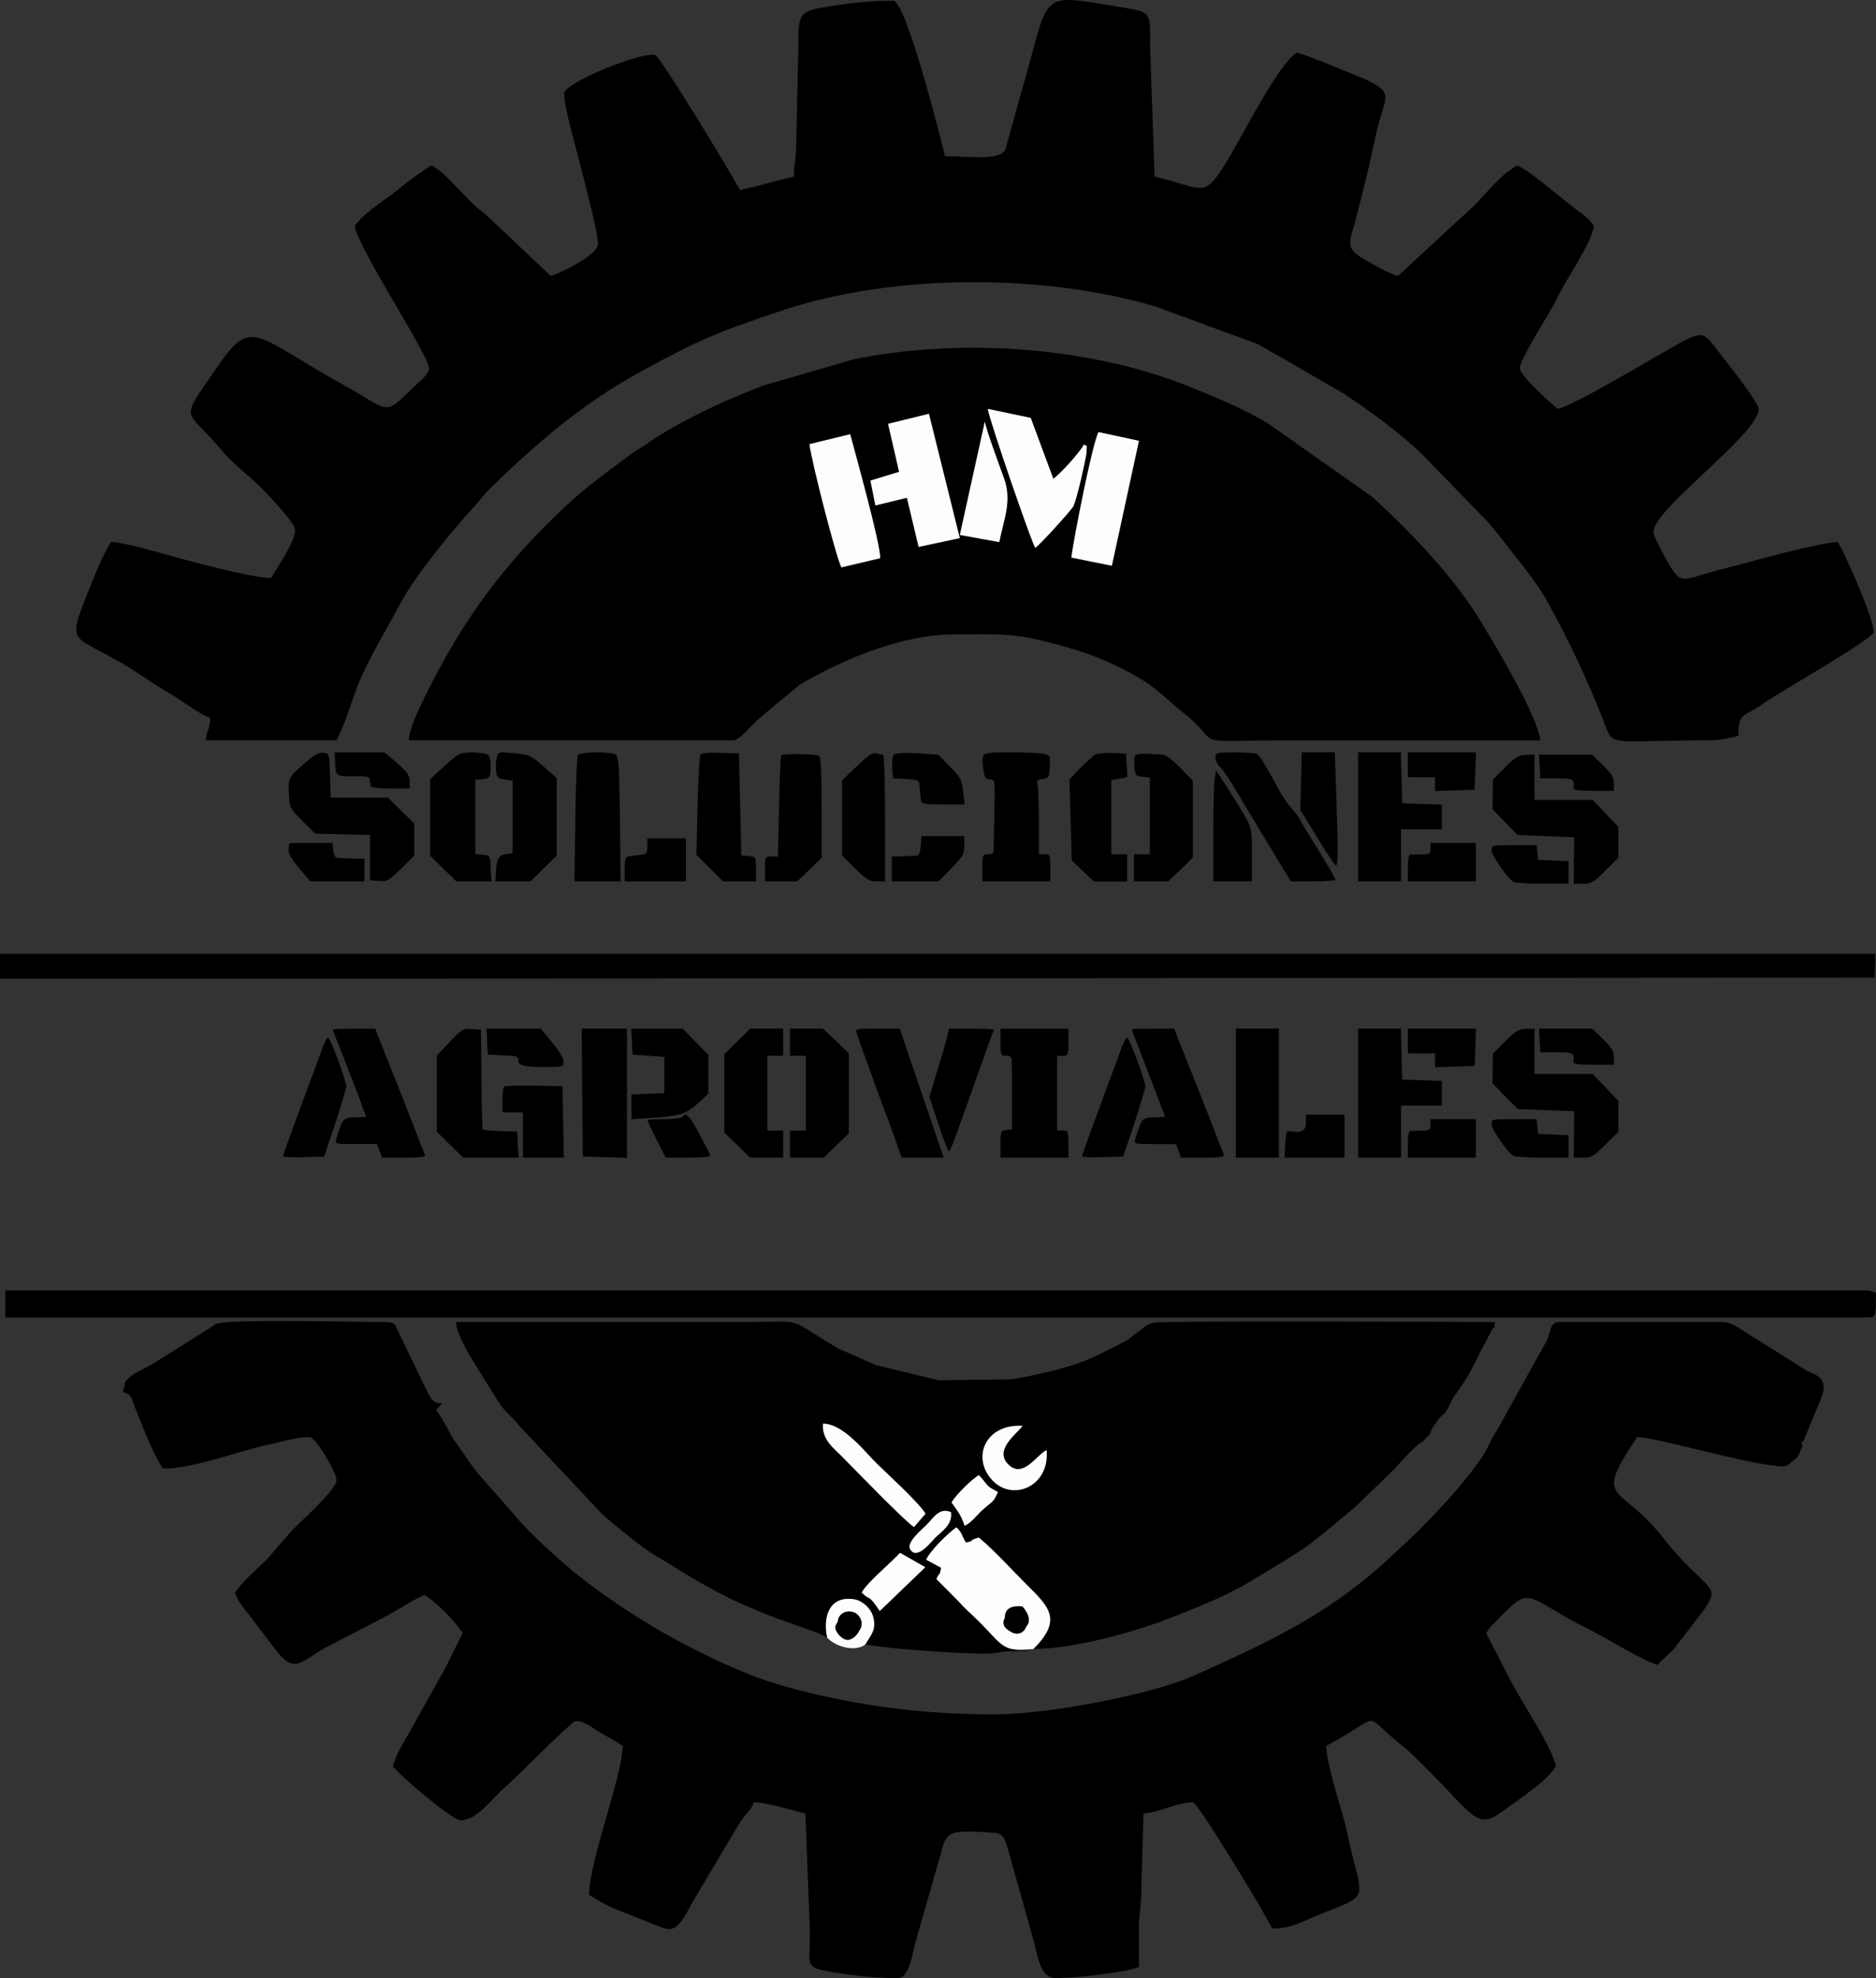 <?xml version="1.0" encoding="UTF-8"?>
<svg id="Capa_2" data-name="Capa 2" xmlns="http://www.w3.org/2000/svg" viewBox="0 0 543.37 572.76">
  <rect x="0" y="0" width="543.37" height="572.76" fill="#333333" stroke="none"/>
  <defs>
    <style>
      .cls-1 {
        fill: #fdfdfd;
      }

      .cls-1, .cls-2, .cls-3, .cls-4 {
        fill-rule: evenodd;
      }

      .cls-2 {
        fill: #8e8e8e;
      }

      .cls-3 {
        fill: #5e5e5e;
      }
    </style>
  </defs>
  <g id="Capa_1-2" data-name="Capa 1">
    <g id="Capa_1-3" data-name="Capa_1">
      <g id="_1478263746384" data-name=" 1478263746384">
        <path class="cls-4" d="M230.01,51.14c-5.2,1.21-10.19,2.64-15.67,3.92-2.97-5.62-22.65-37.84-24.4-38.99-2.71-1.78-26.52,7.86-26.52,10.91s1.34,7.99,2.08,10.97c1.48,5.89,7.71,28.44,7.71,32.77,0,2.9-10.68,8.43-13.71,9.14l-17.13-16.16c-1.76-1.78-2.37-2.07-4.22-3.61-1.57-1.31-2.8-2.74-4.27-4.21-2.95-2.95-5.28-6.04-8.98-8-2.01,1.35-3.8,2.51-5.79,4-2.03,1.53-3.38,2.72-5.49,4.3-3.56,2.66-8.62,5.9-10.91,9.32,1.82,7.81,21.54,37.39,21.54,41.13,0,1.89-3.46,4.44-4.73,5.71-8.35,8.34-6.74,6.51-18.98-.28-27.58-15.31-27.45-20.67-38.05-5.17-10.78,15.78-8.9,10.79,1.89,23.7,3.25,3.88,7.58,6.98,11.08,10.47,1.99,1.98,9.04,9.39,9.88,11.73,1.05,2.92-5.38,11.91-6.79,14.56-6.23,0-27.53-5.94-34.52-7.92-2.3-.65-9.3-2.47-11.83-2.53-1.87,2.79-4.27,8.34-5.69,11.94-8.12,20.49-6.03,13.11,14.18,26.57,3.24,2.16,6.45,4.24,9.99,6.33,2.8,1.65,7.47,5.34,10.24,6.08-.08,3.4-1.05,3.47-1.31,6.53h37.86c2.21-4.18,3.68-9.12,5.3-13.63,3.14-8.76,8.81-17.74,13.19-25.98,4.25-7.98,14.67-20.8,21.17-27.8,1.83-1.96,2.53-3.21,4.57-5.22,13.17-13.02,27.3-25.1,43.68-34.01,17.5-9.51,22.03-11.39,41-17.75,32.43-10.88,76.21-10.73,108.31-1.2l29.13,10.69c2.35,1.04,3.87,2.25,6.3,3.49l19.03,11c7.87,5.25,15.62,10.84,22.49,17.33l19.63,20.2c1.57,1.95,2.97,3.59,4.37,5.42,4.34,5.68,9.11,11.11,12.61,17.42,6.05,10.92,11.28,22.02,15.92,33.7,3.51,8.83,.2,6.34,30.87,6.34,3.49,0,5.71-.66,8.49-1.31,0-7.15,1.54-5.2,7.46-9.52,3.47-2.53,31.71-18.59,31.71-20.51,0-4.06-8.49-23.2-10.45-26.11-7.26,.6-25.4,5.86-33.29,7.83-12.13,3.03-11.72,5.6-16.53-3.05-.81-1.46-3.45-6.45-3.52-7.5-.41-6.63,30.49-28.4,30.49-35.8,0-1.74-8.58-12.61-10.17-14.64-6.18-7.92-5.17-8.61-14.85-3.2-5.98,3.35-28.25,16.71-33.09,17.84-1.82-1.22-11.1-9.71-11.1-11.75,0-2.14,6.55-12.78,8.11-15.39,1.17-1.97,1.72-2.93,2.77-5.06,2.99-6.09,9.27-14.7,10.66-20.67-1.36-2.04-2.93-3.21-5.03-4.76-4.91-3.61-12.23-10.26-17.16-12.87-5.09,2.69-8.75,7.95-12.88,11.93l-21.72,20.06c-2.15-.5-5.61-2.35-7.57-3.53-1.95-1.18-6.23-2.98-6.27-5.63,0-.12,.01-1.12,.04-1.32,.21-1.6,.34-1.62,.64-2.64,.59-2.04,.98-3.46,1.53-5.67,.86-3.46,1.85-7.06,2.74-10.97,.95-4.2,1.64-7.06,2.51-11.2,2.34-11.1,5.76-11.61-2.77-15.83l-12.98-5.3c-2.5-.83-4.51-1.89-7.26-2.54-5.36,3.59-14.94,22.64-19.2,29.76-7.93,13.25-6.66,9.7-21.93,6.14l-1.31-37.86c.08-9.93,.36-9.77-8.39-11.2-25.22-4.11-20.09-5.02-29.24,25.79l-4.25,15.33c-1.41,3.41-10.09,2.06-17.53,2.06-1.18-5.08-11.27-45.05-15.02-45.05-6.34,0-12.21,.63-18.01,1.58-8.6,1.41-9.5,1.35-9.41,10.82l-.64,28.73c.02,4.26-.66,6.45-.66,9.79h0Z"/>
        <path class="cls-4" d="M35.46,403.02c2.97,.79,2.58,1.96,3.74,4.75,2.34,5.63,4.76,12.58,8.01,17.45,9.11,0,22.1-5.2,31.39-7.13,3.46-.72,7.24-2.01,11.04-2.01,1.84,0,7.83,10.31,7.83,12.4,0,3.22-11.98,13.21-14.36,16.32-1.31,1.71-2.25,2.4-3.64,4.19-3.43,4.42-8.2,7.38-11.37,12.13,.55,2.07,2.12,4.04,3.46,5.68l8.18,10.75c5.64,7.5,7.27,3.45,14.68-.55,7.86-4.23,15.86-7.9,23.41-12.49,1.04-.63,1.44-.89,2.5-1.42l2.6-1.32c4.14,2.77,8.3,6.92,11.1,11.1-1.67,3.16-3.08,6.18-4.78,9.58l-10.51,18.86c-1.58,2.67-4.25,7.09-4.94,10.07,1.69,2.53,17.23,15.67,19.59,15.67,4.93,0,9.18-6.44,12.76-9.43l4.37-4.11c1.73-1.74,15.29-15.18,16.16-15.18,2.86,0,4.9,2,7.15,3.3,2.1,1.21,4.55,2.53,6.56,3.88-.19,8.69-9.57,32.99-9.79,43.09,3.52,2.36,7.58,4.29,11.83,5.8l9.41,3.75c.53,.17,.76,.28,1.44,.36,.18,.02,.67,.02,.81,.01,3.05-.06,5.48-6.26,7.08-8.74l11.19-18.84c.97-1.62,1.66-2.81,2.76-4.42,1.21-1.76,2.57-2.52,3.15-4.69,4.32,.1,10.96,2.32,15.02,3.26l1.31,34.6c-.02,9.66-1.85,10,6.9,11.38,6.05,.96,11.93,1.67,18.56,1.67,3.51,0,4.31-7.91,5.14-10.53l7.26-25.38c1.52-6.44,2.79-6.52,9.8-6.52l6.21,.38c2.64,.56,2.88,2.82,3.52,4.9l7.16,25.48c1.43,4.45,1.75,11.67,6.61,11.67,5.62,0,20.82-1.66,24.15-3.26,0-3.71,0-7.41-.02-11.11-.02-4.55,.7-6.34,.68-11.07l.64-22.2c4.87-.41,9.77-3.26,14.36-3.26,1.35,0,22.28,34.43,22.85,36.56,5.75,0,8.54-1.98,13.62-4.01,13.79-5.5,12.95-4.06,9.63-17.28-.93-3.69-1.49-6.98-2.48-10.57-1.7-6.18-4.55-14.49-5.09-21.02,17.29-9.15,9.65-9.97,21.45-.56,3.25,2.59,5.16,4.64,8.09,7.57,13.86,13.86,14.16,17.54,22.22,11.45,1.94-1.47,3.33-2.32,5.32-3.82,3.63-2.74,7.09-5.15,9.51-8.77-1.14-4.89-7.32-14.65-10.07-19.31-3.89-6.57-6.65-12.57-10.17-19.21,.39-.58,.48-.82,1.07-1.54,1.3-1.6-.09,.04,1.26-1.35,11.42-11.81,7.69-8,27.92,2.03,4.61,2.29,15.57,9.12,19.37,10.01l4.68-4.46c16.93-22.49,13-11.78-3.09-32.38-12.54-16.05-20.55-9.55-7.46-29.1,6.08,.14,33.67,8.49,42.43,8.49,1.38,0,2.16-1.4,3.91-2.53,.1-.24,.23-.49,.4-.73,.66-.97,.09-.46,.61-1.42,.28-.51,.44-.81,.53-1.01l-.05-.22c-.53-2.56-.18-.19,.47-1.77l4.83-11.64c1.23-3.19,1.6-5.54-1.64-7.3l-1.98-.89-.35-.18-16.01-10.04c-2.36-1.38-5.5-4.06-8.35-4.06h-47.66c-2.34,0-2.39,3.46-3.25,5.24l-14.44,26.03c-3.12,4.57-1.61,4.6-7.77,12.47-5.23,6.68-10.44,12.07-16.48,18.12l-8.81,8.17c-17.15,15.28-33.38,22.73-54.57,32.26-12.8,5.76-42.94,11.32-57.88,11.32-17.08,0-32.54-1.64-48.48-5.05-7.69-1.65-16.16-3.88-23.25-6.78-16.93-6.92-33.7-16.51-48.02-27.7-5.09-3.98-15.08-12.84-19.2-18.01l-10.69-12.16c-2.46-2.99-4.02-5.68-6.28-8.73-2.1-2.83-3.66-7.05-5.97-9.7l1.59-1.67c.07-.06,.25-.19,.36-.29-2.69-.06-2.96-.42-5.11-4.69l-8-16.62c-.03-.09-.07-.29-.11-.38-.52-1.35-1.16-1.81-3.11-1.81-6.78,0-45.89-.97-49.12,.5-2.4,1.09,1.16-.77-.82,.49l-16.84,10.58c-2.04,1.43-5.33,2.54-7.43,4.32-2.6,2.2-.8,1.48-2.18,4.35h0Z"/>
        <path class="cls-4" d="M285.26,122.03c.27,2.29,4.47,13.46,5.56,16.5,2.33,6.52,.02,11.43-1.38,18.44l-11.43-2.07,7.25-32.87Zm-39.01,3.7c1.45,5.44,8.9,32.13,8.67,35.89l-11.21,2.66c-1.48-2.62-8.73-30.82-9.26-35.69l11.8-2.86Zm64.05,35.71c.67-5.48,6.05-32.86,7.86-36.33l11.72,2.53-7.85,36.18-11.73-2.37Zm-41.25-41.63l8.94,36-11.93,2.53-3.39-14.22-9.14,2.22-1.42-7.2,8.3-2.54-3.2-13.89,11.84-2.91h0Zm41.67,27.05c-1.07,1.54-9.38,10.79-10.86,11.75-.96-1.19-13.33-37.07-13.75-40.23l12.44,2.61,6.54,17.61c2.12-1.42,7.64-7.62,8.95-9.98,.93,1.38,.77-1.26,.67,2.47-.02,.82-2.82,14.1-3.98,15.76ZM118.38,214.35h94.01c1.91,0,5.32-4.53,8.49-7.18l10.71-8.88c12.48-7.37,29.71-14.62,44.78-14.62,14.24,0,17.47-.59,32.28,3.63,6.35,1.81,11.52,3.85,16.91,6.59,9.66,4.9,11.9,8.4,17.02,12.36,13.1,10.13-1.23,8.11,33.02,8.11h70.51c-.59-7.04-13.77-28.71-16.94-33.99-8.01-13.32-20.14-25.82-31.53-36.37l-30.25-21.32c-7.33-4.38-14.97-7.58-23.12-10.83-28.45-11.37-65.41-14.13-96.7-7.89l-26.32,7.62c-10.48,4.02-19.02,7.87-28.82,13.61-2.1,1.23-3.21,2.06-5.14,3.35-2.07,1.39-3.13,1.88-5.11,3.37-10.09,7.59-14.26,10.39-23.48,19.61-11.91,11.91-21.32,23.95-29.67,38.88-2.18,3.9-3.81,7-5.87,11.11-1.51,3.01-4.71,9.65-4.78,12.85h0Z"/>
        <path class="cls-4" d="M254.82,466.47c-3.78-5.56-2.44-2.55-5.23-5.35,1.62-3.01,8.05-8.2,11.1-11.5l7.32,4.16-13.2,12.7h0Zm20.63-28.65c.53,3.61-2.77,5.66-4.55,7.39-1.05,1.02-5.42,6.85-7.33,3.27-1.06-1.99,3.75-5.88,4.86-7.03,2.03-2.08,3.66-5.05,7.02-3.63h0Zm3.95,3.96c-1.17-3.39-1.83-3.94-3.8-6.77,1.27-2.16,5.82-6.7,7.95-7.9,2.63,2.81,1.83,3.09,5.49,4.87-1.33,3.18-1.55,2.56-4.54,5.28-1.66,1.5-2.79,3.34-5.1,4.52h0Zm-41.02-29.58c6.08,.07,12.29,8.4,15.76,11.75,3.14,3.03,12.02,11.18,13.94,14.32l-3.35,3.87c-2.84-1.85-16.86-16.38-21.15-20.71-2.02-2.04-5.63-4.67-5.2-9.23h0Zm64.77,7.67c.96,10.59-9.91,15.02-15.75,8.69-6.16-6.67-1.79-16.41,8.79-15.71-1.58,2.22-8.36,6.89-4.18,11.12,4.32,4.37,8.24-2.79,11.15-4.1h0Zm-63.57,54.31c-1.31-6.13,.66-12.31,7.97-11.08,2.18,.37,4.59,2.53,5.26,4.71,1.25,4.02-.54,5.46-2.15,8.33,6.1,1.21,29.7,2.96,36.15,2.61,2.9-.16,2.71-.6,5.86-.67l4.45-.1c1.58-.28,.6,0,1.44-.46-8.48,.73-8.02-1.15-15.28-8.3-1.98-1.96-3.72-3.41-5.92-5.85l-6.13-6.17c.9-2.25,.8-.4,1.38-3.26l-4.36-2.35c1.3-2.81,6.38-7.69,8.76-9.38,1.55,1.41,1.48,2.22,2.73,4.4,2.66-.38,.71-.72,3.8-1.41,4.76,3.94,9.74,9.6,14.28,14.06,6.44,6.34,9.66,10.01,1.51,18.18,11.93,0,29.85-5.14,38.86-8.68,8.75-3.43,16.47-6.32,24.63-11.28,16.45-9.99,13.89-7.91,29.75-21.18l10.94-10.6c4.76-5.15,6.79-7.5,8.85-8.47,.4-.7,1.04-1.35,1.77-1.89,.42-1.51,1.16-2.53,2.04-3.75,2.7-3.72,1.45-.18,4.13-5.66,.91-1.86,.17-.66,1.2-2.07,3.5-4.78,4.67-7.18,7.24-12.34l3.36-6.43c.74-1.49,.59,.89,.94-2.33-6.24,0-96.53-.42-99.01,.22-2.15,.56-2.69,1.48-6.32,4.12-.39,.28-1.49,1.11-1.5,1.11l-8.71,4.35c-6.49,3.22-17.17,5.62-24.52,6.81l-21.12,.28-18.35-4.45c-.46-.22-.88-.44-1.35-.64l-9.53-4.2c-.41-.24-.81-.5-1.21-.74-14.25-8.44-7.78-6.86-25.12-6.86h-84.22c.06,2.91,2.56,6.98,3.5,8.97l8.97,14.47c1.67,2.56,3.87,4.07,5.82,6.59l24.34,25.93c4.47,3.74,9.04,7.62,13.9,10.91,1.46,.99,2.25,1.32,3.67,2.21,13.84,8.71,22.05,13.11,38.14,18.66,2.97,1.02,6.92,2.32,9.16,3.67h0Z"/>
        <path class="cls-4" d="M1.52,381.47H541.41c2.15,0,1.82-1.13,1.96-7.18-1.46-.34-1.5-.65-3.26-.65H1.52s0,7.83,0,7.83Z"/>
        <path class="cls-1" d="M291.74,471.2c-1.51-4.12-.51-6.45,4.37-6.08,4.02,4.53,1.24,7.94-4.37,6.08Zm6.82,6.33l.77-.08c8.15-8.17,4.93-11.84-1.51-18.18-4.54-4.47-9.52-10.12-14.28-14.06-3.09,.7-1.14,1.03-3.8,1.41-1.25-2.18-1.18-2.99-2.73-4.4-2.38,1.69-7.46,6.57-8.76,9.38l4.36,2.35c-.58,2.87-.48,1.01-1.38,3.26l6.13,6.17c2.2,2.43,3.94,3.89,5.92,5.85,7.25,7.15,6.8,9.03,15.28,8.3h0Z"/>
        <polygon class="cls-1" points="257.22 122.72 260.42 136.61 252.12 139.15 253.54 146.35 262.68 144.13 266.07 158.35 278 155.81 269.06 119.81 257.22 122.72"/>
        <path class="cls-1" d="M299.86,158.61c1.48-.96,9.79-10.21,10.86-11.75,1.16-1.67,3.95-14.95,3.98-15.76,.11-3.73,.27-1.09-.67-2.47-1.31,2.36-6.83,8.55-8.95,9.98l-6.54-17.61-12.44-2.61c.42,3.16,12.8,39.04,13.75,40.23Z"/>
        <path class="cls-1" d="M234.46,128.59c.54,4.87,7.79,33.07,9.26,35.69l11.21-2.66c.22-3.75-7.23-30.45-8.67-35.89l-11.8,2.86Z"/>
        <path class="cls-1" d="M310.31,161.44l11.73,2.37,7.85-36.18-11.72-2.53c-1.81,3.47-7.19,30.85-7.86,36.33Z"/>
        <path class="cls-1" d="M278.01,154.89l11.43,2.07c1.4-7.01,3.7-11.93,1.38-18.44-1.08-3.03-5.28-14.2-5.56-16.5l-7.25,32.87Z"/>
        <path class="cls-1" d="M268.08,438.27c-1.92-3.14-10.8-11.29-13.94-14.32-3.48-3.35-9.69-11.69-15.76-11.75-.43,4.56,3.18,7.19,5.2,9.23,4.3,4.33,18.31,18.86,21.15,20.71l3.35-3.87Z"/>
        <path class="cls-1" d="M303.15,419.87c-2.9,1.31-6.82,8.47-11.15,4.1-4.18-4.22,2.6-8.89,4.18-11.12-10.58-.7-14.95,9.05-8.79,15.71,5.84,6.32,16.71,1.9,15.75-8.69h0Z"/>
        <path class="cls-1" d="M268.01,453.77l-7.32-4.16c-3.05,3.31-9.49,8.5-11.1,11.5,2.79,2.8,1.45-.21,5.23,5.35l13.2-12.7h0Z"/>
        <path class="cls-1" d="M244.57,473.19c-4.11-3.91-.69-7.52,2.63-6.39,3.16,1.08,3.94,7-2.63,6.39Zm-5,.98c2.98,3.08,8.61,4.01,11.09,1.96,1.61-2.87,3.4-4.31,2.15-8.33-.68-2.17-3.08-4.34-5.26-4.71-7.31-1.24-9.28,4.95-7.97,11.08h0Z"/>
        <path class="cls-1" d="M279.4,441.78c2.31-1.18,3.44-3.02,5.1-4.52,3-2.72,3.22-2.11,4.54-5.28-3.66-1.77-2.86-2.06-5.49-4.87-2.13,1.2-6.68,5.74-7.95,7.9,1.97,2.83,2.63,3.38,3.8,6.77h0Z"/>
        <path class="cls-1" d="M275.45,437.82c-3.36-1.42-4.99,1.55-7.02,3.63-1.11,1.15-5.92,5.04-4.86,7.03,1.91,3.58,6.28-2.24,7.33-3.27,1.78-1.74,5.08-3.79,4.55-7.39h0Z"/>
        <path class="cls-4" d="M291.74,471.2c5.6,1.86,8.39-1.54,4.37-6.08-4.87-.37-5.88,1.96-4.37,6.08Z"/>
        <path class="cls-4" d="M244.57,473.19c6.56,.61,5.79-5.31,2.63-6.39-3.32-1.13-6.74,2.48-2.63,6.39Z"/>
        <path class="cls-2" d="M534.89,420.64c.06,.06,.19-.29,.19-.19h0s-.26,.13-.19,.19Z"/>
        <path class="cls-3" d="M431.74,414.12l.19-.19s-.26,.13-.19,.19Z"/>
        <path class="cls-2" d="M307.7,230.02l.19-.19s-.26,.13-.19,.19Z"/>
        <path d="M88.77,220.52c-5.24,4.52-5.31,4.65-5.11,9.31,.2,4.06,.26,4.2,3.93,7.87l3.67,3.67,8,.2,7.93,.2v13.11l2.56,.2c2.36,.2,2.88-.07,6.43-3.54l3.8-3.8v-9.31l-3.8-3.74-3.8-3.74h-16.59l-.2-6.43c-.2-6.29-.2-6.36-1.9-6.56-1.25-.13-2.62,.52-4.92,2.56Z"/>
        <path d="M97.09,221.11c.2,3.67,.26,3.74,5.97,3.67,2.1-.07,3.87,.13,3.87,.39,.07,.33,.2,.79,.26,1.18,.07,.33,.2,.92,.26,1.31,0,.39,2.43,.66,5.64,.66h5.57v-2.16c-.07-1.7-.66-2.62-3.67-5.24l-3.61-3.08h-14.42l.13,3.28h0s0,0,0,0Z"/>
        <path d="M132.96,218.36c-.59,.26-2.69,1.97-4.72,3.87l-3.67,3.41v22.09l3.8,3.74,3.8,3.74h10.16l-.2-3.8c-.2-3.67-.2-3.74-2.29-3.93l-2.16-.2v-21.5l2.16-.2c1.97-.2,2.1-.39,2.29-3.02,.13-1.57-.13-3.28-.59-3.8-.79-.98-6.49-1.25-8.59-.39h0s0,0,0,0Z"/>
        <path d="M143.9,219.27c-.26,.92-.33,2.62-.2,3.87,.2,1.97,.46,2.29,2.49,2.56l2.29,.33v20.98l-2.29,.33q-2.29,.33-2.49,4.06l-.2,3.8h10.16l3.8-3.74,3.8-3.74v-22.42l-3.87-3.41c-3.67-3.21-4.13-3.41-8.52-3.8-4.52-.46-4.59-.39-4.98,1.18h0Z"/>
        <path d="M167.37,218.62c-.26,.46-.66,8.92-.72,18.68l-.26,17.9h13.37l-.2-18.03c-.2-15.21-.39-18.16-1.25-18.68-1.51-.98-10.29-.79-10.95,.13h0Z"/>
        <path d="M202.84,218.55c-.26,.39-.59,7.08-.79,14.82l-.33,14.1,3.87,3.87,3.8,3.87h9.57v-3.54c0-3.54,0-3.61-2.1-3.8l-2.16-.2-.33-14.75-.33-14.75-5.38-.2c-3.54-.13-5.51,.07-5.83,.59h0s0,0,0,0Z"/>
        <path d="M226.31,218.75c-.2,.39-.52,7.08-.66,14.95l-.33,14.29h-1.84c-1.84,0-1.9,.07-1.9,3.61v3.61h9.31l3.54-3.41,3.54-3.41v-14.62c0-11.15-.2-14.75-.79-14.95-1.9-.59-10.49-.66-10.88-.07h0s0,0,0,0Z"/>
        <path d="M252.41,218.29c-.52,.2-2.69,2.03-4.72,4l-3.8,3.67v21.77l3.8,3.74c3.21,3.21,4.13,3.74,6.23,3.74h2.43v-18.36c0-10.69-.26-18.36-.59-18.36s-.98-.13-1.51-.26c-.46-.2-1.31-.13-1.84,.07h0Z"/>
        <path d="M259.09,218.36c-.59,.39-.79,1.7-.66,3.8l.2,3.21,3.8,.2c2.95,.13,3.74,.46,3.87,1.31,0,.59,.13,1.7,.2,2.43,.07,.72,.2,1.84,.26,2.43,.07,1.05,.85,1.18,6.36,1.18h6.29l-.46-3.8c-.39-3.34-.72-4.06-3.8-7.15l-3.41-3.47-5.9-.39c-3.28-.2-6.29-.07-6.75,.26h0Z"/>
        <path d="M284.79,218.81c-.26,.52-.2,2.29,0,3.93,.39,2.49,.72,2.95,1.97,2.95,1.44,0,1.44,.07,1.25,9.64-.13,5.38-.2,10.23-.2,10.82,0,.85-.52,1.18-1.64,1.18-1.57,0-1.64,.2-1.64,3.93v3.93h19.67v-3.93c0-3.74-.07-3.93-1.64-3.93h-1.64v-9.38c0-5.11-.2-9.97-.39-10.75-.33-1.18-.07-1.44,1.51-1.64,1.7-.2,1.84-.39,2.03-3.54,.2-3.28,.13-3.34-1.9-3.8-1.11-.2-5.44-.39-9.57-.39-6.03,0-7.54,.2-7.8,.98h0Z"/>
        <path d="M317.18,218.49c-.59,.39-2.49,2.1-4.26,3.87l-3.15,3.28,.33,11.74,.33,11.74,3.21,3.08,3.21,3.02h9.64v-7.87h-4.59v-21.5l2.36-.39,2.29-.46-.2-3.41-.2-3.41-3.93-.13c-2.16-.13-4.39,.13-5.05,.46h0s0,0,0,0Z"/>
        <path d="M328.65,218.88c-.13,.46-.2,1.9-.07,3.28,.2,2.36,.39,2.56,2.36,2.75l2.1,.2v22.22h-4.59v7.87h9.9l3.61-3.41,3.54-3.47v-22.29l-3.74-3.8c-2.49-2.56-4.2-3.74-5.38-3.8-.92,0-3.02-.07-4.59-.2-1.7-.07-2.95,.2-3.15,.66h0s0,0,0,0Z"/>
        <path d="M352.06,219.34c0,.85,.59,2.1,1.31,2.75,.72,.66,2.23,2.82,3.41,4.79,2.69,4.46,3.15,5.24,10.82,17.96l6.29,10.36h6.42c3.61,0,6.49-.26,6.49-.52,0-.33-2.1-3.93-4.65-8.06-2.56-4.13-5.05-8.19-5.51-9.11-.46-.92-1.64-2.49-2.62-3.54-.98-1.05-2.69-3.54-3.74-5.57-3.47-6.43-5.38-9.57-6.1-10.03-.33-.26-3.21-.52-6.36-.52-5.64,0-5.77,.07-5.77,1.51h0Z"/>
        <path d="M376.84,226.16l-.2,8.39,4.92,8c2.69,4.46,5.11,8.06,5.38,8.06,.66,0,.66-5.31,.07-20.85l-.39-11.93h-9.57l-.2,8.33h0s0,0,0,0Z"/>
        <polygon points="393.36 236.52 393.36 255.2 399.59 255.2 405.82 255.2 405.82 247.66 405.82 240.12 411.72 240.12 417.62 240.12 417.62 236.52 417.62 232.98 411.91 232.78 406.14 232.58 405.95 225.17 405.75 217.83 399.59 217.83 393.36 217.83 393.36 236.52 393.36 236.52"/>
        <polygon points="407.78 221.44 407.78 225.04 411.72 225.04 415.65 225.04 415.65 227.01 415.65 229.04 421.42 228.85 427.12 228.65 427.32 223.21 427.52 217.83 417.62 217.83 407.78 217.83 407.78 221.44"/>
        <path d="M435.97,222.16l-3.54,3.54-.07,4.33-.07,4.26,3.61,3.74,3.67,3.74,8.19,.33,8.19,.33-.07,6.69-.07,6.75h2.69c2.36,0,3.08-.39,6.43-3.74l3.8-3.74v-8.98l-3.74-3.93-3.67-3.87h-16.85v-13.11l-2.43,.07c-2.1,0-3.08,.59-6.1,3.61h0s0,0,0,0Z"/>
        <path d="M445.94,221.9l.2,3.47h4.79c4.79,0,5.11,.2,4.79,2.75-.07,.66,1.44,.85,5.83,.85h5.9v-2.16c0-1.7-.66-2.82-3.15-5.24l-3.15-3.08h-15.41l.2,3.41h0s0,0,0,0Z"/>
        <path d="M351.8,225.5c-.2,1.38-.39,8.59-.39,16.06v13.64h11.15v-7.8c0-8.78,.59-7.21-7.47-19.93l-2.82-4.39-.46,2.43h0s0,0,0,0Z"/>
        <path d="M266.7,244.84c-.13,1.64-.52,2.88-.98,2.88-.46,.07-2.29,.13-4.13,.2l-3.28,.07v7.21h13.51l3.74-3.8c3.34-3.41,3.74-4.06,3.74-6.56v-2.75h-12.39l-.2,2.75h0Z"/>
        <path d="M187.5,245.04c0,1.7-.26,2.29-1.11,2.36-.66,.07-1.64,.2-2.16,.26-.52,.07-1.51,.2-2.1,.26-.98,.07-1.18,.72-1.18,3.67v3.61h17.7v-12.46h-11.15v2.29h0Z"/>
        <path d="M83.85,244.19c-.66,2.43-.26,3.47,2.69,7.08l3.34,3.93h15.67v-6.56l-3.61-.07c-1.97-.07-4-.13-4.39-.2-.46,0-.92-1.05-1.05-2.23l-.2-2.1h-6.23c-3.41,0-6.16,.07-6.23,.13h0s0,0,0,0Z"/>
        <path d="M414.34,245.69c0,1.44-.26,1.64-2.43,1.7-1.38,.07-2.88,.07-3.28,0-.59-.07-.85,1.05-.85,3.87v3.93h19.67v-11.15h-13.11v1.64h0Z"/>
        <path d="M432.04,246.28c0,1.38,4.39,7.74,6.23,9.05,.33,.26,4.13,.52,8.39,.52h7.67v-6.49l-4.39-.2-4.46-.2-.2-2.16-.2-2.1h-6.56c-6.36,0-6.49,0-6.49,1.57h0Z"/>
        <polygon points="0 279.79 0 283.39 271.48 283.26 542.97 283.06 543.1 279.59 543.17 276.18 271.62 276.18 0 276.18 0 279.79 0 279.79"/>
        <path d="M96.37,298.08c0,.13,.85,2.43,1.97,5.05,1.05,2.69,3.21,8.33,4.85,12.52l2.88,7.74-2.03,.07c-4.92,.2-4.59-.13-6.62,6.29-.46,1.51-.39,1.51,5.64,1.51h6.16l.72,1.97,.72,1.97h6.36c4.85,0,6.29-.2,6.03-.85-.2-.39-1.97-5.05-4-10.29-2.03-5.24-4.85-12.33-6.23-15.73-1.38-3.41-2.88-7.21-3.34-8.39l-.79-2.1h-6.16c-3.41,0-6.16,.13-6.16,.26h0Z"/>
        <path d="M130.27,301.68l-3.74,3.93v22.09l3.8,3.74,3.8,3.74h16.06l-.2-3.8-.2-3.74-4.85-.13c-2.69-.13-4.98-.33-5.11-.46-.13-.13-.33-6.69-.39-14.62l-.13-14.29-2.69-.2c-2.43-.2-2.88,.07-6.36,3.74h0Z"/>
        <path d="M141.09,301.55l.2,3.8,4.46,.2c4.2,.2,4.39,.26,4.39,1.77q0,1.64,6.56,1.64c6.49,0,6.56,0,6.56-1.57,0-.92-1.38-3.21-3.34-5.57l-3.34-4h-15.67l.2,3.74h0s0,0,0,0Z"/>
        <polygon points="168.62 316.3 168.82 334.86 175.24 335.05 181.6 335.25 181.6 316.5 181.6 297.81 175.05 297.81 168.49 297.81 168.62 316.3 168.62 316.3"/>
        <path d="M183.04,301.55l.2,3.8,4.59,.33,4.59,.33v10.49l-4.72,.2-4.79,.2v7.15l6.1-.39c7.8-.46,9.9-1.18,13.37-4.39l2.82-2.62v-11.21l-3.74-3.8-3.74-3.8h-14.88l.2,3.74h0s0,0,0,0Z"/>
        <polygon points="213.59 301.49 209.79 305.22 209.79 316.56 209.79 327.91 213.53 331.51 217.2 335.18 222.05 335.18 226.84 335.18 226.84 331.25 226.84 327.32 224.54 327.32 222.25 327.32 222.25 316.5 222.25 305.68 224.54 305.68 226.84 305.68 226.84 301.75 226.84 297.81 222.12 297.81 217.33 297.81 213.6 301.49 213.59 301.49"/>
        <polygon points="228.8 301.75 228.8 305.68 231.1 305.68 233.39 305.68 233.39 316.5 233.39 327.32 231.1 327.32 228.8 327.32 228.8 331.25 228.8 335.18 233.72 335.18 238.64 335.18 242.24 331.64 245.85 328.17 245.85 316.56 245.85 304.96 242.11 301.35 238.31 297.81 233.59 297.81 228.8 297.81 228.8 301.75"/>
        <path d="M248.15,299.26c.59,1.84,7.28,20.32,8.52,23.47,.52,1.25,1.7,4.59,2.69,7.34l1.77,5.11h12.19l-6.36-18.68-6.36-18.68h-6.42c-6.36,0-6.43,0-6.03,1.44h0Z"/>
        <path d="M274.24,300.57c-.39,1.57-1.7,6.03-2.88,9.9l-2.16,7.08,2.56,7.87c1.44,4.26,2.75,7.8,3.02,7.8,.52,0,.85-.85,5.44-13.77,1.97-5.57,4.46-12.59,5.57-15.6,1.11-3.02,2.03-5.57,2.03-5.77,0-.13-2.88-.26-6.43-.26h-6.49l-.66,2.75h0Z"/>
        <path d="M289.78,301.75c0,3.74,.07,3.93,1.64,3.93,1.31,0,1.64,.33,1.64,1.64,0,.92,.07,5.7,.07,10.62v9.05l-1.64,.2c-1.64,.2-1.7,.39-1.7,4.13v3.87h19.67v-3.93c0-3.74-.07-3.93-1.64-3.93h-1.64v-21.63h1.64c1.57,0,1.64-.2,1.64-3.93v-3.93h-19.67v3.93h0Z"/>
        <path d="M327.8,297.95c0,.13,.66,1.84,1.38,3.8,.79,1.97,2.95,7.67,4.85,12.59l3.47,9.05-2.1,.07c-4.85,.2-4.52-.13-6.56,6.29-.46,1.51-.39,1.51,5.64,1.51h6.16l.72,1.97,.72,1.97h6.36c4.85,0,6.29-.2,6.03-.85-.2-.39-1.97-5.05-4-10.29-2.03-5.24-4.85-12.33-6.23-15.73-1.38-3.41-2.88-7.21-3.34-8.39l-.79-2.1h-6.16c-3.41,0-6.16,.07-6.16,.13h0Z"/>
        <polygon points="357.96 316.5 357.96 335.18 364.19 335.18 370.41 335.18 370.41 316.5 370.41 297.81 364.19 297.81 357.96 297.81 357.96 316.5"/>
        <polygon points="393.36 316.5 393.36 335.18 399.59 335.18 405.82 335.18 405.82 327.64 405.82 320.11 411.72 320.11 417.62 320.11 417.62 316.5 417.62 312.96 411.91 312.76 406.14 312.57 405.95 305.16 405.75 297.81 399.59 297.81 393.36 297.81 393.36 316.5 393.36 316.5"/>
        <polygon points="407.78 301.42 407.78 305.03 411.72 305.03 415.65 305.03 415.65 306.99 415.65 309.03 421.42 308.83 427.12 308.63 427.32 303.19 427.52 297.81 417.62 297.81 407.78 297.81 407.78 301.42"/>
        <path d="M435.97,301.49l-3.54,3.54-.07,4.33-.07,4.26,3.61,3.74,3.67,3.74,8.19,.33,8.19,.33-.07,6.69-.07,6.75h2.69c2.36,0,3.08-.39,6.43-3.74l3.8-3.74v-8.98l-3.74-3.93-3.67-3.87h-16.85v-13.11l-2.43,.07c-2.1,0-3.08,.59-6.1,3.61h0s0,0,0,0Z"/>
        <path d="M445.94,301.22l.2,3.47h4.79c4.79,0,5.11,.2,4.79,2.75-.07,.66,1.44,.85,5.83,.85h5.9v-2.16c0-1.7-.66-2.82-3.15-5.24l-3.15-3.08h-15.41l.2,3.41h0s0,0,0,0Z"/>
        <path d="M93.49,303.19c-.52,1.57-1.64,4.46-2.36,6.42-3.93,10.49-9.18,24.85-9.18,25.18,0,.26,2.69,.33,5.97,.26l5.97-.2,3.21-9.51c1.7-5.24,3.15-10.1,3.21-10.75,0-1.64-4.65-14.16-5.31-14.16-.26,0-.92,1.25-1.51,2.75h0Z"/>
        <path d="M324.92,303.19c-.52,1.57-1.64,4.46-2.36,6.42-3.93,10.49-9.18,24.85-9.18,25.18,0,.26,2.69,.33,5.97,.26l5.97-.2,3.21-9.51c1.7-5.24,3.15-10.1,3.21-10.75,0-1.64-4.65-14.16-5.31-14.16-.26,0-.92,1.25-1.51,2.75h0Z"/>
        <path d="M146,314.6c-.26,.26-.46,2.03-.46,4v3.47h5.9v13.11h11.87l-.2-10.36-.2-10.29-8.26-.2c-4.52-.07-8.39,.07-8.65,.26h0Z"/>
        <path d="M197.66,323.38c-.2,.33-2.62,.66-5.31,.66s-4.85,.13-4.85,.26c0,.2,1.18,2.69,2.62,5.57l2.69,5.31h6.56c3.61,0,6.49-.26,6.36-.59-.07-.33-1.51-3.15-3.15-6.23-2.75-5.31-4-6.49-4.92-4.98Z"/>
        <path d="M378.28,324.96c0,2.36-1.25,3.15-4.26,2.62-1.44-.26-1.51-.07-1.77,3.67l-.2,3.93h17.37v-12.46h-11.15v2.23Z"/>
        <path d="M414.34,325.68c0,1.44-.26,1.64-2.43,1.7-1.38,.07-2.88,.07-3.28,0-.59-.07-.85,1.05-.85,3.87v3.93h19.67v-11.15h-13.11v1.64h0Z"/>
        <path d="M432.04,325.61c0,1.38,4.39,7.74,6.23,9.05,.33,.26,4.13,.52,8.39,.52h7.67v-6.49l-4.39-.2-4.46-.2-.2-2.16-.2-2.1h-6.56c-6.36,0-6.49,0-6.49,1.57h0Z"/>
        <path d="M291.28,468.01c-1.25,1.97-.72,3.34,1.84,4.65,2.1,1.05,4.13-.26,4.39-2.82,.46-3.54-4.2-4.92-6.23-1.84h0Z"/>
        <path d="M243.23,468.93c-.72,.72-1.31,1.7-1.31,2.16,0,1.57,2.03,3.74,3.61,3.74s3.61-2.16,3.61-3.74c0-1.18-2.43-3.47-3.61-3.47-.52,0-1.57,.59-2.29,1.31h0Z"/>
      </g>
    </g>
  </g>
</svg>